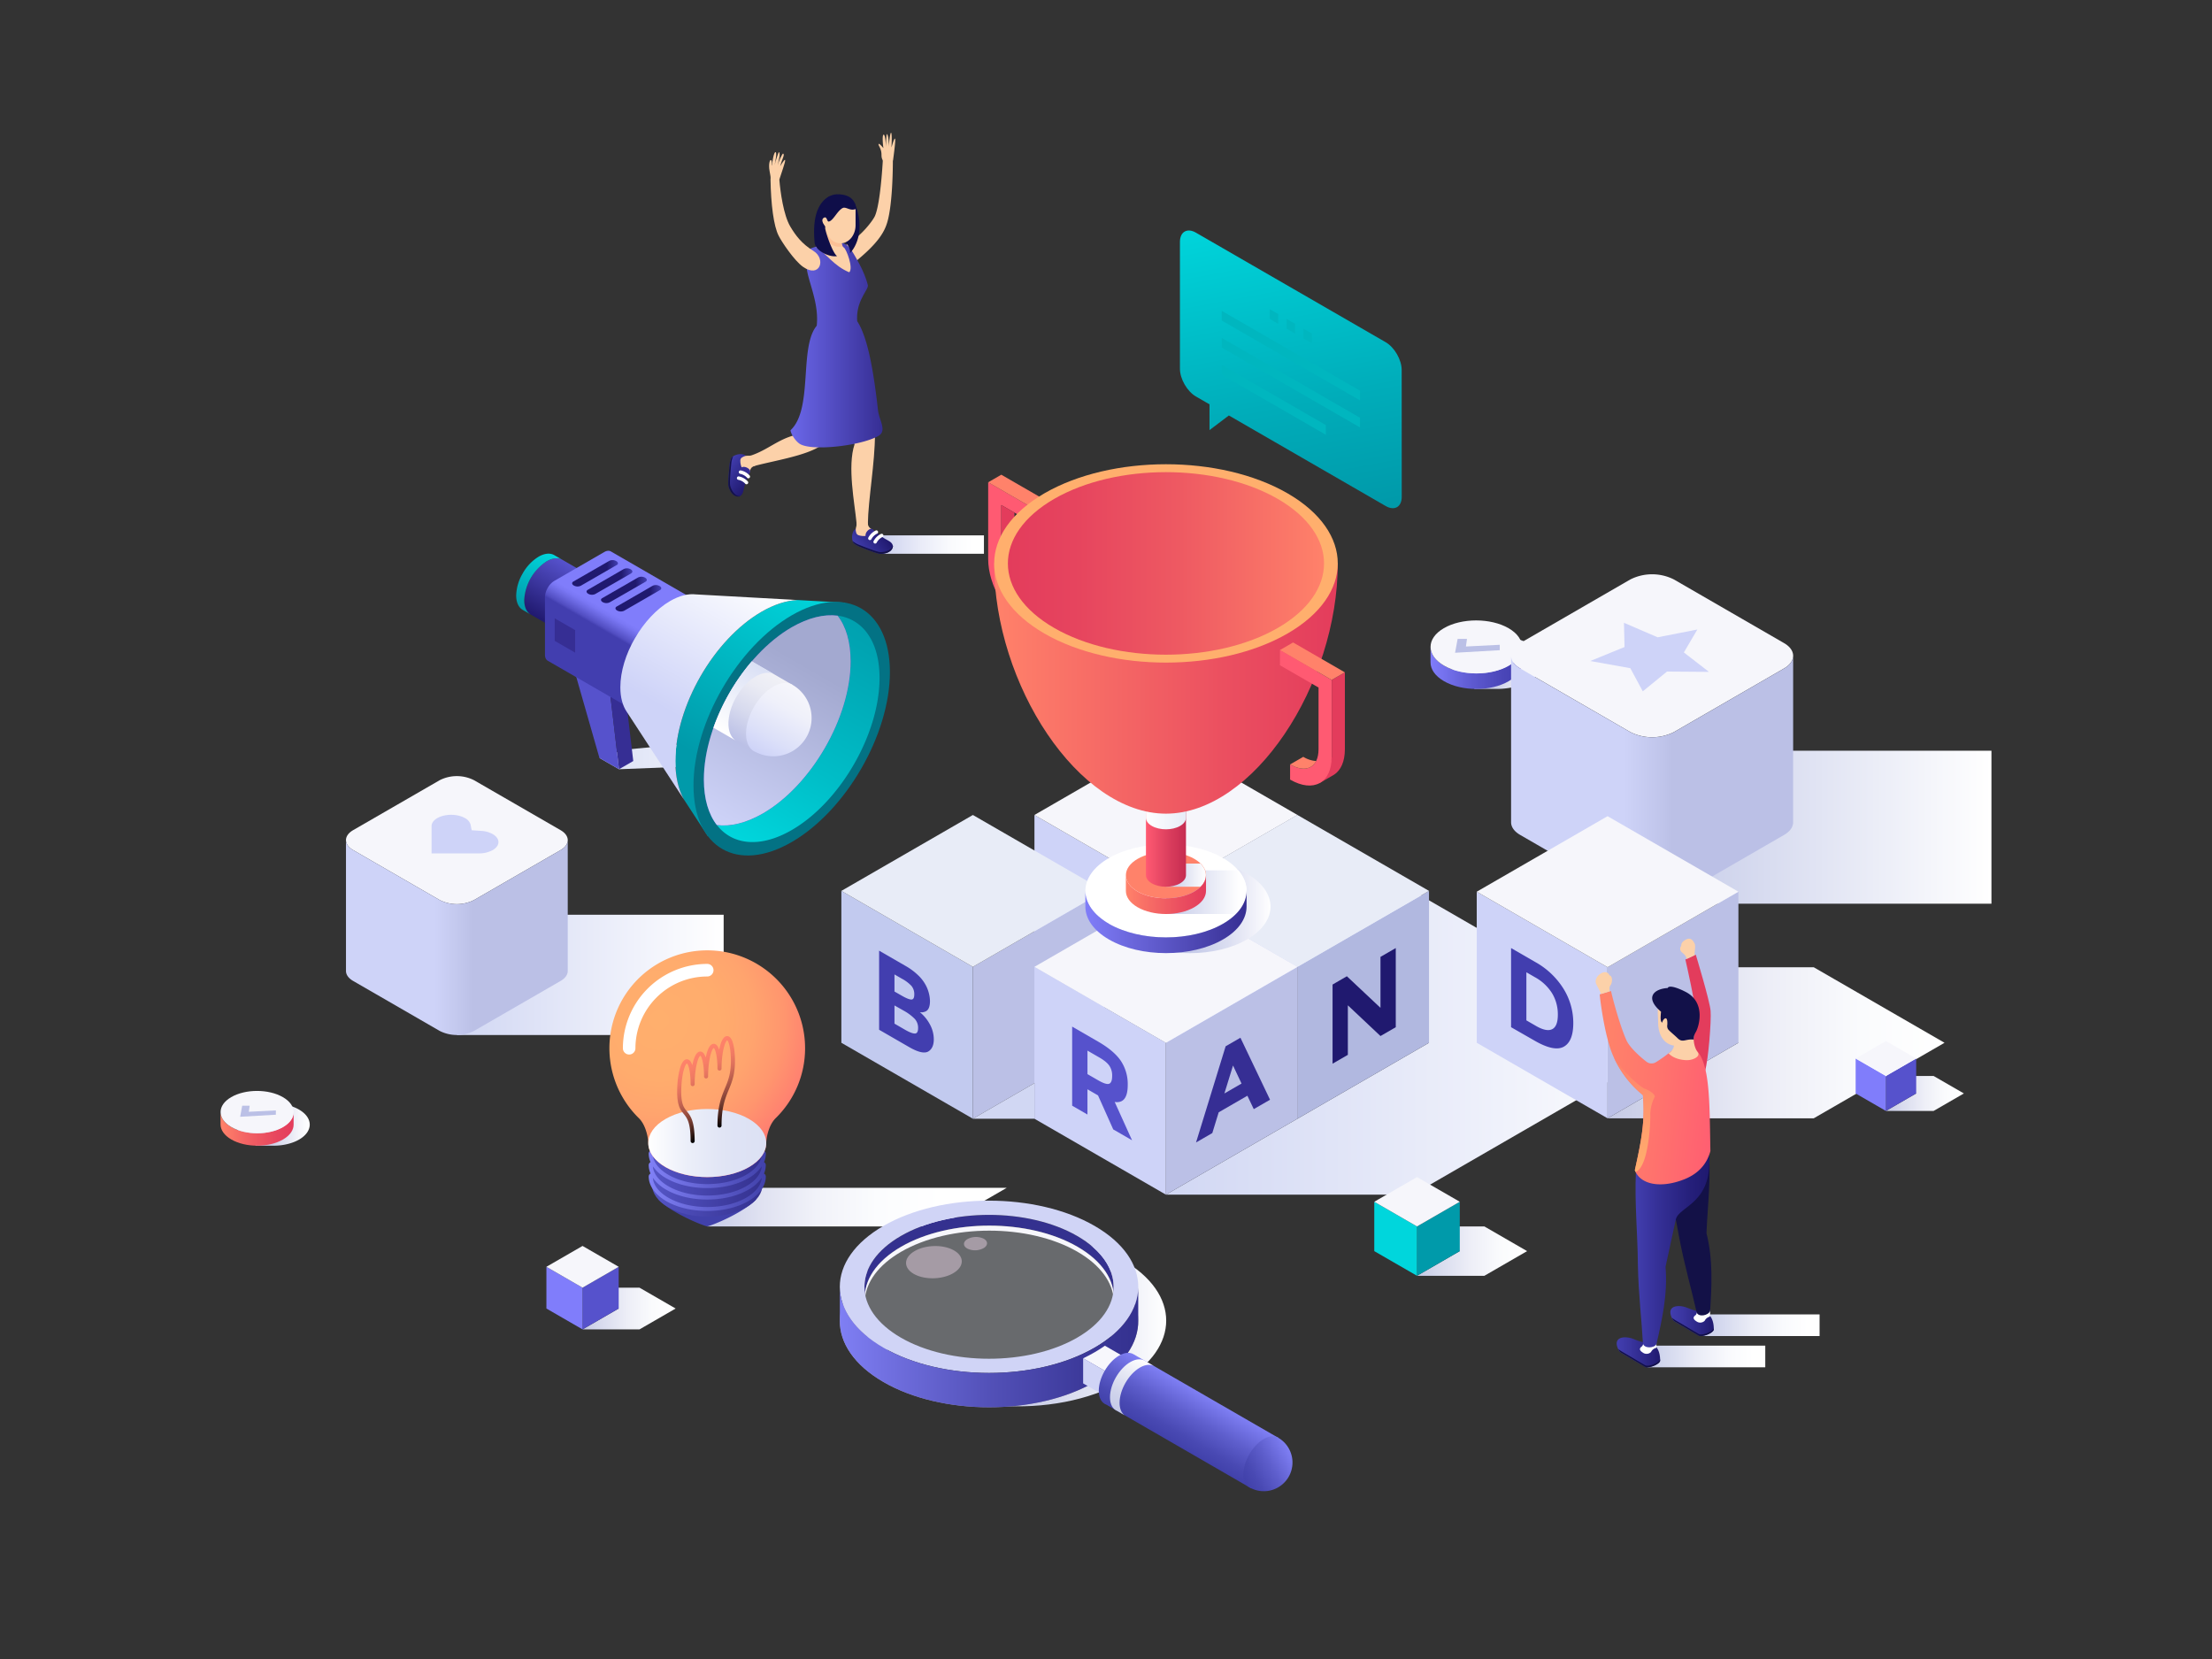 <svg xmlns="http://www.w3.org/2000/svg" xmlns:xlink="http://www.w3.org/1999/xlink" viewBox="0 0 1600 1200" id="branding-advertising-campaign"><rect x="0" y="0" width="1600" height="1200" fill="#333333" stroke="none"/><defs><linearGradient id="a" x1="1049.32" x2="1115.49" y1="479.17" y2="479.17" gradientUnits="userSpaceOnUse"><stop offset=".43" stop-color="#c4c9e4"></stop><stop offset=".58" stop-color="#d7daed"></stop><stop offset=".85" stop-color="#f4f5fa"></stop><stop offset="1" stop-color="#fff"></stop></linearGradient><linearGradient id="k" x1="1034.74" x2="1100.93" y1="483.09" y2="483.09" gradientUnits="userSpaceOnUse"><stop offset="0" stop-color="#807dfb"></stop><stop offset=".01" stop-color="#7f7cfa"></stop><stop offset=".45" stop-color="#5e5ad1"></stop><stop offset=".79" stop-color="#4a46b8"></stop><stop offset="1" stop-color="#423eaf"></stop></linearGradient><linearGradient id="l" x1="171.19" x2="224.04" y1="813.39" y2="813.39" xlink:href="#a"></linearGradient><linearGradient id="m" x1="159.53" x2="212.41" y1="816.52" y2="816.52" gradientUnits="userSpaceOnUse"><stop offset="0" stop-color="#ff826a"></stop><stop offset=".41" stop-color="#f15e63"></stop><stop offset=".78" stop-color="#e7455e"></stop><stop offset="1" stop-color="#e33c5c"></stop></linearGradient><linearGradient id="n" x1="1029.72" x2="1110.39" y1="393.9" y2="393.9" gradientTransform="translate(-398.68)" gradientUnits="userSpaceOnUse"><stop offset="0" stop-color="#c2c9eb"></stop><stop offset=".11" stop-color="#ced3ef"></stop><stop offset=".42" stop-color="#e9ebf8"></stop><stop offset=".69" stop-color="#f9fafd"></stop><stop offset=".9" stop-color="#fff"></stop></linearGradient><linearGradient id="b" x1="1363.97" x2="1383.22" y1="490.35" y2="480.03" gradientTransform="rotate(-9.2 430.416 5057.12)" gradientUnits="userSpaceOnUse"><stop offset="0" stop-color="#423eaf"></stop><stop offset=".49" stop-color="#302b8e"></stop><stop offset="1" stop-color="#20196f"></stop></linearGradient><linearGradient id="o" x1="1292.12" x2="1311.37" y1="912.66" y2="902.34" gradientTransform="rotate(64.49 1365.125 16.544)" xlink:href="#b"></linearGradient><linearGradient id="p" x1="785.03" x2="851.56" y1="249.53" y2="249.53" gradientTransform="matrix(-1 0 0 1 1423.37 0)" gradientUnits="userSpaceOnUse"><stop offset="0" stop-color="#362e94"></stop><stop offset="1" stop-color="#6b67e9"></stop></linearGradient><linearGradient id="q" x1="1440.47" x2="1195.03" y1="598.35" y2="598.35" gradientUnits="userSpaceOnUse"><stop offset="0" stop-color="#fff"></stop><stop offset="1" stop-color="#c4cae8"></stop></linearGradient><linearGradient id="c" x1="1093.01" x2="1297.03" y1="564.02" y2="564.02" gradientUnits="userSpaceOnUse"><stop offset=".4" stop-color="#ced3f8"></stop><stop offset=".55" stop-color="#bec3e9"></stop><stop offset=".57" stop-color="#bbc0e6"></stop></linearGradient><linearGradient id="r" x1="523.44" x2="330.47" y1="705.16" y2="705.16" gradientUnits="userSpaceOnUse"><stop offset="0" stop-color="#fff"></stop><stop offset="1" stop-color="#d1d7f3"></stop></linearGradient><linearGradient id="s" x1="250.27" x2="410.67" y1="678.17" y2="678.17" xlink:href="#c"></linearGradient><linearGradient id="t" x1="500.48" x2="639.32" y1="543.59" y2="543.59" gradientTransform="translate(-66.89)" gradientUnits="userSpaceOnUse"><stop offset=".01" stop-color="#dae0f5"></stop><stop offset=".27" stop-color="#e5e9f8"></stop><stop offset="1" stop-color="#fff"></stop></linearGradient><linearGradient id="u" x1="1894.42" x2="1917.29" y1="407.14" y2="446.75" gradientTransform="matrix(-1 0 0 1 2305.07 0)" gradientUnits="userSpaceOnUse"><stop offset=".01" stop-color="#5652cc"></stop><stop offset="1" stop-color="#20196f"></stop></linearGradient><linearGradient id="v" x1="1906.91" x2="1929.78" y1="399.93" y2="439.54" gradientTransform="matrix(-1 0 0 1 2305.07 0)" gradientUnits="userSpaceOnUse"><stop offset=".01" stop-color="#00d6dc"></stop><stop offset="1" stop-color="#009aaa"></stop></linearGradient><linearGradient id="w" x1="1843.18" x2="1888.83" y1="410.43" y2="489.5" gradientTransform="matrix(-1 0 0 1 2305.07 0)" gradientUnits="userSpaceOnUse"><stop offset=".42" stop-color="#807dfb"></stop><stop offset=".45" stop-color="#7a77f4"></stop><stop offset=".49" stop-color="#6b68e1"></stop><stop offset=".55" stop-color="#524ec2"></stop><stop offset=".57" stop-color="#423eaf"></stop></linearGradient><linearGradient id="d" x1="1858.1" x2="1891.19" y1="414.66" y2="414.66" gradientTransform="matrix(-1 0 0 1 2305.07 0)" gradientUnits="userSpaceOnUse"><stop offset=".01" stop-color="#423eaf"></stop><stop offset=".24" stop-color="#20196f"></stop></linearGradient><linearGradient id="x" x1="1847.65" x2="1880.75" y1="420.69" y2="420.69" xlink:href="#d"></linearGradient><linearGradient id="y" x1="1837.21" x2="1870.31" y1="426.72" y2="426.72" xlink:href="#d"></linearGradient><linearGradient id="z" x1="1826.77" x2="1859.87" y1="432.75" y2="432.75" xlink:href="#d"></linearGradient><linearGradient id="A" x1="1721.45" x2="1819.42" y1="419.95" y2="589.63" gradientTransform="matrix(-1 0 0 1 2305.07 0)" gradientUnits="userSpaceOnUse"><stop offset="0" stop-color="#00d6dc"></stop><stop offset=".76" stop-color="#009aaa"></stop></linearGradient><linearGradient id="B" x1="1765.96" x2="1848.92" y1="412.32" y2="556.03" gradientTransform="matrix(-1 0 0 1 2305.07 0)" gradientUnits="userSpaceOnUse"><stop offset="0" stop-color="#fff"></stop><stop offset=".09" stop-color="#f8f9fe"></stop><stop offset=".7" stop-color="#ced3f8"></stop></linearGradient><linearGradient id="C" x1="1614.4" x2="1760.12" y1="362.45" y2="614.85" gradientTransform="matrix(-1 0 0 1 2305.07 0)" gradientUnits="userSpaceOnUse"><stop offset=".24" stop-color="#009aaa"></stop><stop offset=".43" stop-color="#00a4b2"></stop><stop offset=".75" stop-color="#00bdc7"></stop><stop offset="1" stop-color="#00d6dc"></stop></linearGradient><linearGradient id="D" x1="1777.35" x2="1687.49" y1="501.14" y2="553.03" gradientTransform="matrix(-1 0 0 1 2305.07 0)" gradientUnits="userSpaceOnUse"><stop offset="0" stop-color="#423eaf"></stop><stop offset=".43" stop-color="#5e5ad1"></stop><stop offset="1" stop-color="#807dfb"></stop></linearGradient><linearGradient id="E" x1="1672.64" x2="1786.58" y1="399.36" y2="596.72" gradientTransform="matrix(-1 0 0 1 2305.07 0)" gradientUnits="userSpaceOnUse"><stop offset=".42" stop-color="#a3a9d0"></stop><stop offset="1" stop-color="#ced3f8"></stop></linearGradient><linearGradient id="F" x1="1747.69" x2="1775.43" y1="486.2" y2="534.25" gradientTransform="matrix(-1 0 0 1 2305.07 0)" gradientUnits="userSpaceOnUse"><stop offset="0" stop-color="#f1f1f6"></stop><stop offset=".25" stop-color="#eaebf4"></stop><stop offset=".61" stop-color="#d7daee"></stop><stop offset="1" stop-color="#bbc0e6"></stop></linearGradient><linearGradient id="G" x1="1726.85" x2="1754.61" y1="498.24" y2="546.33" gradientTransform="matrix(-1 0 0 1 2305.07 0)" gradientUnits="userSpaceOnUse"><stop offset="0" stop-color="#f6f6fb"></stop><stop offset=".31" stop-color="#eff0fa"></stop><stop offset=".74" stop-color="#dce0f9"></stop><stop offset="1" stop-color="#ced3f8"></stop></linearGradient><linearGradient id="H" x1="1754.06" x2="1781.8" y1="482.53" y2="530.57" gradientTransform="matrix(-1 0 0 1 2305.07 0)" gradientUnits="userSpaceOnUse"><stop offset="0" stop-color="#dae0f5"></stop><stop offset="1" stop-color="#fff"></stop></linearGradient><linearGradient id="I" x1="843.35" x2="1212.12" y1="754.28" y2="754.28" gradientUnits="userSpaceOnUse"><stop offset="0" stop-color="#d1d7f3"></stop><stop offset="1" stop-color="#fff"></stop></linearGradient><linearGradient id="f" x1="1162.8" x2="1406.53" y1="754.27" y2="754.27" gradientUnits="userSpaceOnUse"><stop offset="0" stop-color="#c4c9e4"></stop><stop offset=".19" stop-color="#d7daed"></stop><stop offset=".48" stop-color="#edeef7"></stop><stop offset=".75" stop-color="#fafbfd"></stop><stop offset="1" stop-color="#fff"></stop></linearGradient><linearGradient id="J" x1="802.41" x2="918.99" y1="655.76" y2="655.76" gradientUnits="userSpaceOnUse"><stop offset=".43" stop-color="#c2c8e7"></stop><stop offset=".56" stop-color="#c9ceea"></stop><stop offset=".74" stop-color="#dbdef1"></stop><stop offset=".96" stop-color="#f9f9fd"></stop><stop offset="1" stop-color="#fff"></stop></linearGradient><linearGradient id="K" x1="843.38" x2="901.65" y1="645.35" y2="645.35" gradientUnits="userSpaceOnUse"><stop offset="0" stop-color="#c2c8e7"></stop><stop offset=".92" stop-color="#fff"></stop></linearGradient><linearGradient id="L" x1="785.08" x2="901.67" y1="666.91" y2="666.91" gradientUnits="userSpaceOnUse"><stop offset="0" stop-color="#807df9"></stop><stop offset="1" stop-color="#362e92"></stop></linearGradient><linearGradient id="M" x1="843.38" x2="872.3" y1="633.02" y2="633.02" gradientUnits="userSpaceOnUse"><stop offset="0" stop-color="#c2c8e7"></stop><stop offset="1" stop-color="#fff"></stop></linearGradient><linearGradient id="e" x1="814.41" x2="872.34" y1="647.09" y2="647.09" gradientUnits="userSpaceOnUse"><stop offset="0" stop-color="#ff826a"></stop><stop offset=".01" stop-color="#ff816a"></stop><stop offset=".67" stop-color="#eb4f60"></stop><stop offset="1" stop-color="#e33c5c"></stop></linearGradient><linearGradient id="N" x1="828.89" x2="857.85" y1="610.79" y2="610.79" gradientUnits="userSpaceOnUse"><stop offset="0" stop-color="#ff5a72"></stop><stop offset=".61" stop-color="#d93c5c"></stop><stop offset="1" stop-color="#c62c51"></stop></linearGradient><linearGradient id="O" x1="828.89" x2="857.85" y1="590.02" y2="590.02" gradientUnits="userSpaceOnUse"><stop offset="0" stop-color="#fff"></stop><stop offset=".14" stop-color="#fbfcfe"></stop><stop offset="1" stop-color="#e8ecf7"></stop></linearGradient><linearGradient id="P" x1="719.1" x2="967.65" y1="498.03" y2="498.03" xlink:href="#e"></linearGradient><linearGradient id="Q" x1="729.02" x2="957.72" y1="407.54" y2="407.54" gradientUnits="userSpaceOnUse"><stop offset="0" stop-color="#e33c5c"></stop><stop offset=".21" stop-color="#e6445e"></stop><stop offset=".54" stop-color="#ee5962"></stop><stop offset=".93" stop-color="#fc7b69"></stop><stop offset="1" stop-color="#ff826a"></stop></linearGradient><linearGradient id="R" x1="510.3" x2="728.24" y1="873.14" y2="873.14" gradientUnits="userSpaceOnUse"><stop offset="0" stop-color="#c6cbe7"></stop><stop offset=".18" stop-color="#dfe1f1"></stop><stop offset=".37" stop-color="#f1f2f9"></stop><stop offset=".57" stop-color="#fbfcfe"></stop><stop offset=".79" stop-color="#fff"></stop></linearGradient><linearGradient id="S" x1="471.63" x2="551.52" y1="853.88" y2="853.88" gradientUnits="userSpaceOnUse"><stop offset="0" stop-color="#5555c6"></stop><stop offset="1" stop-color="#34318f"></stop></linearGradient><linearGradient id="T" x1="469.24" x2="553.97" y1="853.97" y2="853.97" gradientUnits="userSpaceOnUse"><stop offset=".03" stop-color="#7f7ff4"></stop><stop offset="1" stop-color="#4141aa"></stop></linearGradient><linearGradient id="V" x1="468.92" x2="554.24" y1="826.79" y2="826.79" gradientUnits="userSpaceOnUse"><stop offset="0" stop-color="#fff"></stop><stop offset=".32" stop-color="#eceff9"></stop><stop offset=".66" stop-color="#e0e4f5"></stop><stop offset="1" stop-color="#dce1f4"></stop></linearGradient><linearGradient id="W" x1="527.57" x2="500.01" y1="811.77" y2="764.02" gradientUnits="userSpaceOnUse"><stop offset="0"></stop><stop offset=".12" stop-color="#391d18"></stop><stop offset=".24" stop-color="#6d382d"></stop><stop offset=".37" stop-color="#9a4e40"></stop><stop offset=".5" stop-color="#be614f"></stop><stop offset=".62" stop-color="#db6f5b"></stop><stop offset=".75" stop-color="#ef7a63"></stop><stop offset=".88" stop-color="#fb8068"></stop><stop offset="1" stop-color="#ff826a"></stop></linearGradient><linearGradient id="X" x1="421.37" x2="488.7" y1="946.49" y2="946.49" xlink:href="#f"></linearGradient><linearGradient id="Y" x1="1024.96" x2="1104.6" y1="904.97" y2="904.97" xlink:href="#f"></linearGradient><linearGradient id="Z" x1="1364.13" x2="1420.52" y1="790.93" y2="790.93" xlink:href="#f"></linearGradient><linearGradient id="g" x1="722.82" x2="843.56" y1="955.25" y2="955.25" gradientUnits="userSpaceOnUse"><stop offset="0" stop-color="#c6cbe7"></stop><stop offset=".26" stop-color="#cfd3eb"></stop><stop offset=".68" stop-color="#e8eaf5"></stop><stop offset="1" stop-color="#fff"></stop></linearGradient><linearGradient id="aa" x1="608.74" x2="729.48" y1="955.25" y2="955.25" xlink:href="#g"></linearGradient><linearGradient id="ab" x1="607.48" x2="823.32" y1="974.65" y2="974.65" gradientUnits="userSpaceOnUse"><stop offset="0" stop-color="#7f7ff4"></stop><stop offset=".11" stop-color="#7574e6"></stop><stop offset=".51" stop-color="#5250b7"></stop><stop offset=".82" stop-color="#3c399a"></stop><stop offset="1" stop-color="#34318f"></stop></linearGradient><linearGradient id="h" x1="846.74" x2="867.52" y1="1043.01" y2="1007.02" gradientUnits="userSpaceOnUse"><stop offset="0" stop-color="#4141aa"></stop><stop offset=".21" stop-color="#4949b3"></stop><stop offset=".56" stop-color="#5e5ecc"></stop><stop offset="1" stop-color="#7f7ff4"></stop></linearGradient><linearGradient id="ac" x1="805.61" x2="826.4" y1="1019.25" y2="983.25" xlink:href="#g"></linearGradient><linearGradient id="ad" x1="899.21" x2="933.62" y1="1070.04" y2="1050.17" xlink:href="#h"></linearGradient><linearGradient id="ae" x1="-657.86" x2="-571.79" y1="1020.96" y2="1170.03" gradientTransform="matrix(.87 .5 0 1.15 1466.16 -690.4)" gradientUnits="userSpaceOnUse"><stop offset="0" stop-color="#00d6dc"></stop><stop offset=".63" stop-color="#00adba"></stop><stop offset="1" stop-color="#009aaa"></stop></linearGradient><linearGradient id="i" x1="1419.77" x2="1504.94" y1="981.17" y2="981.17" gradientTransform="translate(-228.07)" gradientUnits="userSpaceOnUse"><stop offset="0" stop-color="#c4cae8"></stop><stop offset=".09" stop-color="#ced3ec"></stop><stop offset=".41" stop-color="#e9ebf6"></stop><stop offset=".69" stop-color="#f9fafd"></stop><stop offset=".9" stop-color="#fff"></stop></linearGradient><linearGradient id="af" x1="1417.01" x2="1502.18" y1="958.58" y2="958.58" gradientTransform="translate(-186.01)" xlink:href="#i"></linearGradient><linearGradient id="j" x1="-1906.89" x2="-1875.49" y1="955.57" y2="955.57" gradientTransform="translate(3115.13)" gradientUnits="userSpaceOnUse"><stop offset="0" stop-color="#423eaf"></stop><stop offset=".3" stop-color="#3a35a0"></stop><stop offset=".89" stop-color="#241e77"></stop><stop offset="1" stop-color="#1f196f"></stop></linearGradient><linearGradient id="ag" x1="-1945.71" x2="-1914.31" y1="978.17" y2="978.17" xlink:href="#j"></linearGradient><linearGradient id="ah" x1="-1932.07" x2="-1878.78" y1="903.15" y2="903.15" gradientTransform="translate(3115.13)" gradientUnits="userSpaceOnUse"><stop offset="0" stop-color="#423eaf"></stop><stop offset=".3" stop-color="#353097"></stop><stop offset=".75" stop-color="#251f7a"></stop><stop offset="1" stop-color="#1f196f"></stop></linearGradient><linearGradient id="ai" x1="2023.06" x2="2115.29" y1="927.34" y2="927.34" gradientTransform="matrix(-.99 -.11 -.11 .99 3355.48 97.87)" gradientUnits="userSpaceOnUse"><stop offset="0" stop-color="#ff5a72"></stop><stop offset=".55" stop-color="#ff736d"></stop><stop offset="1" stop-color="#ff826a"></stop></linearGradient><linearGradient id="aj" x1="2064.03" x2="2092.53" y1="980.55" y2="900.53" gradientTransform="matrix(-.99 -.11 -.11 .99 3355.48 97.87)" gradientUnits="userSpaceOnUse"><stop offset="0" stop-color="#ffaf6d"></stop><stop offset=".11" stop-color="#ffa96d"></stop><stop offset=".67" stop-color="#ff8d6b"></stop><stop offset="1" stop-color="#ff826a"></stop></linearGradient><radialGradient id="U" cx="476.8" cy="737.91" r="134.37" gradientUnits="userSpaceOnUse"><stop offset="0" stop-color="#ffaf6d"></stop><stop offset=".32" stop-color="#ffac6d"></stop><stop offset=".51" stop-color="#ffa46e"></stop><stop offset=".67" stop-color="#ff966e"></stop><stop offset=".82" stop-color="#ff8170"></stop><stop offset=".95" stop-color="#ff6771"></stop><stop offset="1" stop-color="#ff5a72"></stop></radialGradient></defs><g data-name="Man"><path d="M1105.72,465.61c-6.92-4-16.11-5.83-25.14-5.56h-14.16v2.32a37.79,37.79,0,0,0-7.49,3.24c-12.87,7.49-12.8,19.62.16,27.11a37.56,37.56,0,0,0,7.33,3.18v2.42h17c8.17-.14,16.26-2,22.47-5.6C1118.75,485.23,1118.68,473.1,1105.72,465.61Z" style="mix-blend-mode:multiply" fill="url(#a)"></path><path fill="url(#k)" d="M1044.5,492.73c-6.52-3.77-9.78-8.71-9.76-13.64l0-11.26c0,4.94,3.24,9.88,9.76,13.65,13,7.48,33.91,7.48,46.79,0,6.4-3.73,9.6-8.59,9.61-13.46l0,11.25c0,4.87-3.21,9.73-9.61,13.45C1078.42,500.22,1057.47,500.22,1044.5,492.73Z"></path><path fill="#f6f6fb" d="M1044.53,481.48c-13-7.48-13-19.62-.16-27.1s33.84-7.48,46.8,0,13,19.62.15,27.11S1057.5,489,1044.53,481.48Z"></path><polygon fill="#bbc0e6" points="1084.82 466.39 1060.34 467.63 1061.1 462.13 1054.34 462.13 1052.5 472.16 1084.82 470.3 1084.82 466.39"></polygon><path d="M216.24,802.56c-5.53-3.19-12.87-4.66-20.09-4.44H184.84V800a30.15,30.15,0,0,0-6,2.59c-10.28,6-10.22,15.67.13,21.65a30,30,0,0,0,5.85,2.54v1.94h13.57c6.52-.11,13-1.59,18-4.47C226.64,818.23,226.59,808.54,216.24,802.56Z" style="mix-blend-mode:multiply" fill="url(#l)"></path><path fill="url(#m)" d="M167.34,824.22c-5.21-3-7.82-7-7.81-10.9l0-9c0,3.95,2.59,7.9,7.8,10.91,10.35,6,27.09,6,37.37,0,5.11-3,7.67-6.86,7.68-10.75l0,9c0,3.89-2.57,7.77-7.68,10.75C194.42,830.2,177.69,830.2,167.34,824.22Z"></path><path fill="#f6f6fb" d="M167.36,815.24c-10.35-6-10.41-15.67-.13-21.65s27-6,37.38,0,10.41,15.67.12,21.65S177.71,821.21,167.36,815.24Z"></path><polygon fill="#bbc0e6" points="199.54 803.18 179.99 804.18 180.59 799.78 175.19 799.78 173.72 807.79 199.54 806.3 199.54 803.18"></polygon><polygon points="711.71 387.23 631.05 387.23 636.51 400.57 711.71 400.57 711.71 387.23" style="mix-blend-mode:multiply" fill="url(#n)"></polygon><path fill="url(#b)" d="M620.33,381.92c-3.87.63-5,6.88-3.05,10.8a15.16,15.16,0,0,0,4.24,2.61s12.24,5,15,5.24,8.87-.8,9.37-5.51c-.47-2.87-2.88-3.66-5.85-5.42-3.86-2.29-7.17-5.62-10.28-7.15C627.19,381.23,620.33,381.92,620.33,381.92Z"></path><path fill="#fcd1a9" d="M627.77,377.94c-1.89.31-8,1.81-8,1.81s-2.26,6.3,1.3,7.42c6.89,2.16,12.76-2.46,10-4C629.34,382.11,627.55,380.93,627.77,377.94Z"></path><path fill="#131147" d="M636.43,399.31c-2.84-.22-15.44-5.38-15.44-5.38a16.47,16.47,0,0,1-4.23-2.57,8.88,8.88,0,0,0,.52,1.36,15.16,15.16,0,0,0,4.24,2.61s12.24,5,15,5.24,8.87-.8,9.37-5.51c0-.1,0-.18-.07-.28C644.51,398.65,639,399.53,636.43,399.31Z"></path><path fill="#362e94" d="M632.33,384.08c-.51-.68-1.7-2.5-3.81-1s-2.69,3.45-2.44,5,4.8.41,5,.17S632.33,384.08,632.33,384.08Z"></path><path fill="#fff" d="M634.41 386a9.33 9.33 0 00-4.11 4 1.24 1.24 0 01-2.24-1.06 11.69 11.69 0 015.38-5.22 1.25 1.25 0 011.63.66A1.23 1.23 0 01634.41 386zM638.23 388.48a9.21 9.21 0 00-4.1 4 1.24 1.24 0 01-1.66.58 1.23 1.23 0 01-.58-1.65 11.64 11.64 0 015.38-5.22 1.23 1.23 0 011.62.66A1.25 1.25 0 01638.23 388.48z"></path><path fill="#fcd1a9" d="M622.32,254.29c6.2,23,10.57,41.07,10.57,59.57,0,21.16-4.91,47.37-5.14,65.1.2,5.44-6,9.71-8.58,4.9-.11-1.58.57-3.57.35-5.9-1.28-13.75-6.75-40.53-1.41-56.54-5.35-23.16-25.39-46.95-23.2-65.12C601.61,253,617.19,252.66,622.32,254.29Z"></path><polygon fill="#423eaf" points="613.16 261.72 613.16 265.59 609.81 263.66 613.16 261.72"></polygon><path fill="url(#o)" d="M540.35,330.86c-1.69-3.54-8-2.87-11.23.09a15.2,15.2,0,0,0-1.32,4.8s-1.39,13.16-.83,15.86,3.26,8.29,7.91,7.46c2.63-1.26,2.71-3.8,3.57-7.14,1.12-4.35,3.39-8.46,4-11.87C542.92,337.25,540.35,330.86,540.35,330.86Z"></path><path fill="#fcd1a9" d="M546.25,336.89c-.83-1.73-4-7.14-4-7.14s-6.68-.4-6.75,3.32c-.15,7.23,5.93,11.57,6.67,8.53C542.69,339.56,543.32,337.51,546.25,336.89Z"></path><path fill="#131147" d="M528.15,351.18c-.58-2.79.85-16.32.85-16.32a16.36,16.36,0,0,1,1.29-4.79,9.41,9.41,0,0,0-1.17.88,15.2,15.2,0,0,0-1.32,4.8s-1.39,13.16-.83,15.86,3.26,8.29,7.91,7.46c.09-.05.16-.11.25-.15C531.05,358.76,528.67,353.73,528.15,351.18Z"></path><path fill="#362e94" d="M541.63,343c.51-.68,1.93-2.34-.1-3.94s-4.07-1.62-5.51-.94,1,4.72,1.23,4.82S541.63,343,541.63,343Z"></path><path fill="#fff" d="M540.34 345.53a9.24 9.24 0 00-5-2.82 1.25 1.25 0 01.39-2.46 11.75 11.75 0 016.52 3.71 1.25 1.25 0 01-.18 1.75A1.24 1.24 0 01540.34 345.53zM539.06 349.89a9.2 9.2 0 00-5-2.83 1.24 1.24 0 01.4-2.45 11.71 11.71 0 016.52 3.7 1.25 1.25 0 01-1.93 1.58z"></path><path fill="#fcd1a9" d="M583.55 313.42c-17.85 1.15-25.47 10.84-39.59 15.81-2.2.78-3.61.24-5.8 1-3.88 3.85 1.93 8.65 7.1 6.94 17.09-4.75 51.18-9.27 53.85-21.61zM647.42 100.33c-.76-.76-2.64 6.92-2.6 6.23.38-6.4.18-10.55-.3-10.55-.69 0-1.58 8.18-1.58 10.34 0-2.16-.11-8-1.37-9.4-.43-.48-.79 7.47-.79 9.7 0-2.44-.46-9.39-1.62-9.26s-.59 7.4-.14 9.79c0 0-3.56-4.44-3.56-2.72 0 1.08 2.15 3.16 2.15 7.55 0 3.06.91 3.34.93 4.49-1 16.34-2.84 33.21-5.65 39.67-1.33 3-9.37 14.32-21.35 21.39a14.16 14.16 0 006.62 12.15c16.43-13.3 21.45-21.42 23.67-29.09 3.88-13.32 4-40.22 4-44.44l.12-.06C646.45 112.3 648 100.92 647.42 100.33z"></path><path fill="url(#p)" d="M590.76,235.62c1.75-16-5.78-31-7.16-41-.87-6.3-1.5-13.66,4.2-15.44a90.42,90.42,0,0,1,13.29-3.28c9.67-1.74,12.55,1.24,16.27,7.5,4.25,7.15,8.4,14.91,10.34,22.73.87,3.5-8.77,11.11-7.65,26.23,8.54,12.92,12.51,42.11,15.12,65,1,6.91,6.49,14.38.21,17.95-12.87,7.33-49.43,11.37-57.32,5.46-3.35-2.51-6.15-7.4-6.25-9.57C588.37,295.8,577.8,251.17,590.76,235.62Z"></path><path fill="#fcd1a9" d="M596.8,161.65c.22-3.78,11.92,3.74,11.63,8.73-.24,4.06.48,8.15,2,8.68,1.77,1.27,7,14.75,3.86,17.9-11-4.5-16.51-13.42-24.22-18.43C594.07,177.71,596.1,173.9,596.8,161.65Z"></path><path fill="#0f0e49" d="M618.24,146.79c7.55,18.78,1.25,31.58-3.44,36.31.69-5-4.26-8.91-6.15-10C610.29,169.69,618.24,146.79,618.24,146.79Z"></path><path fill="#fbc096" d="M604.65,178.24a9.4,9.4,0,0,0,4.83-.13c-.85-1.54-1.23-4.64-1.05-7.73.29-5-11.41-12.51-11.63-8.73,0,.62-.07,1.2-.12,1.77l.38.09C595.68,170.34,599,176.85,604.65,178.24Z"></path><path fill="#fcd1a9" d="M593.56,158.34l3.45-8.63h21.85v13.15c0,7.27-4.89,13.15-10.93,13.15-5.85,0-10.59-5.54-10.87-12.5l-1.52,0Z"></path><path fill="#0f0e49" d="M606.5,140.55h.2c11.92.31,12.82,9.21,12.16,10.69-3.78,1.35-6.16-1.21-8.54-1-1.14.1-2.88,1.54-4.81,4-2.07,2.65-4.32,6.08-6.27,6-.85,0-1.11-2.88-2.37-3a2.14,2.14,0,0,0-2,2.56c.16,2.19,2.23,3.52,1.93,4.57-.51,1.75-4.87-1.38-4.78-7.6S596.22,140.13,606.5,140.55Z"></path><path fill="#0f0e49" d="M596.79,164.36c0,2.86,5.47,18.92,8.72,20.87-5.55,1.1-15.48-3.76-16.26-9.47-.42-5.51-2.76-27.31,11.18-34,1.05,1.37-7.4,13.37-6.87,15.46A23.28,23.28,0,0,0,596.79,164.36Z"></path><path fill="#fcd1a9" d="M588.37,181.49c-8.47-5.2-12.9-11.2-16.71-17.59-4.92-8.24-7.21-25.15-7.9-33.6,0-.19,0-.37,0-.55h0c1.14-3.67,4.62-13.28,4.15-14-.61-.89-3.75,5-3.57,4.34,1.4-5.21,3.43-8.08,2.15-9-.55-.39-3.57,6.32-4,8.45.39-2.12,2.28-8.2,1-9.49-.33-.55-2.76,7.2-3.17,9.39.45-2.4,1.83-9.09.67-9.4s-2.5,7-2.5,9.6c-.54,0,.34-2.77-.7-3.81-.87-.86-2.09,2.87-1.13,7.87.58,3,.89,4.82.67,6,.3,18.08,2.27,33.77,5.88,40.8,2.11,4.32,11.37,18.13,17.65,22.51C593.13,201.61,597.75,187.27,588.37,181.49Z"></path><rect width="245.44" height="110.65" x="1195.03" y="543.02" style="mix-blend-mode:multiply" fill="url(#q)"></rect><path fill="#f6f6fb" d="M1179.18,529.48l-79.6-46c-4.38-2.53-6.57-5.84-6.57-9.15s2.19-6.62,6.57-9.15l79.6-46a35,35,0,0,1,31.68,0l79.61,46c4.37,2.53,6.56,5.84,6.56,9.16s-2.19,6.61-6.56,9.14l-79.61,46a35.08,35.08,0,0,1-31.68,0Z"></path><path fill="url(#c)" d="M1290.47,483.52l-79.61,46a35.08,35.08,0,0,1-31.68,0l-79.6-46c-4.38-2.53-6.57-5.84-6.57-9.15v120.4c0,3.32,2.19,6.62,6.57,9.15l79.6,46a35,35,0,0,0,31.68,0l79.61-46c4.37-2.53,6.56-5.83,6.56-9.15V474.37C1297,477.68,1294.84,481,1290.47,483.52Z"></path><rect width="192.97" height="87" x="330.47" y="661.66" style="mix-blend-mode:multiply" fill="url(#r)"></rect><path fill="#f6f6fb" d="M318,651l-62.58-36.13c-3.44-2-5.16-4.59-5.16-7.2s1.72-5.2,5.16-7.19L318,564.36a27.52,27.52,0,0,1,24.91,0l62.59,36.13c3.44,2,5.16,4.59,5.16,7.2s-1.72,5.2-5.16,7.19L342.92,651A27.52,27.52,0,0,1,318,651Z"></path><path fill="url(#s)" d="M405.51,614.88,342.92,651A27.52,27.52,0,0,1,318,651l-62.58-36.13c-3.44-2-5.16-4.59-5.16-7.2v94.67c0,2.61,1.72,5.2,5.16,7.19L318,745.67a27.52,27.52,0,0,0,24.91,0l62.59-36.13c3.44-2,5.16-4.58,5.16-7.19V607.68C410.67,610.29,409,612.89,405.51,614.88Z"></path><path fill="#ced3f8" d="M346.35,617.28H312.17V597.55c0-2.09,1.38-4.19,4.15-5.79,5.53-3.19,14.5-3.19,20,0a7.91,7.91,0,0,1,4,4.46l.87,4.32,7.49.5a19.26,19.26,0,0,1,7.71,2.29c5.53,3.19,5.53,8.37,0,11.56A20.45,20.45,0,0,1,346.35,617.28Z"></path><polygon fill="#ced3f8" points="1179.27 483.33 1150.29 478.13 1175.06 468.01 1174.67 450.49 1199 460.97 1227.74 455.34 1217.99 471.93 1236.14 485.98 1205.8 485.75 1188.27 500.06 1179.27 483.33"></polygon><polygon points="572.42 551.52 572.42 530.76 451.62 542.29 433.59 548.24 447.76 556.41 572.42 551.52" style="mix-blend-mode:multiply" fill="url(#t)"></polygon><path fill="url(#u)" d="M383.93,418.11a33,33,0,0,1,11.43-12.06c4.46-2.58,8.5-2.82,11.43-1.14L426,416l-22.87,39.61-19.16-11.06c-2.92-1.69-4.73-5.31-4.73-10.47A33,33,0,0,1,383.93,418.11Z"></path><path fill="#5652cc" d="M426,442.38a33.15,33.15,0,0,0,4.73-15.94c0-5.15-1.81-8.78-4.73-10.47s-7-1.44-11.44,1.13a35.77,35.77,0,0,0-16.17,28c0,5.15,1.81,8.78,4.74,10.47s7,1.44,11.43-1.14A33,33,0,0,0,426,442.38Z"></path><path fill="url(#v)" d="M378.1,414.75a33,33,0,0,1,11.44-12.06c4.46-2.58,8.5-2.82,11.43-1.13l5.82,3.36c-2.93-1.69-7-1.45-11.43,1.13a35.73,35.73,0,0,0-16.17,28c0,5.16,1.81,8.78,4.73,10.47l-5.82-3.36c-2.92-1.69-4.73-5.31-4.73-10.47A33.11,33.11,0,0,1,378.1,414.75Z"></path><polygon fill="#5652cc" points="433.59 548.24 447.76 556.41 438.74 479.82 409.12 462.72 433.59 548.24"></polygon><polygon fill="#362e94" points="447.76 556.41 458.06 550.47 449.04 473.87 438.74 479.82 447.76 556.41"></polygon><path fill="url(#w)" d="M396.19,425.2a13.87,13.87,0,0,1,4.78-5.05l36.09-20.84c1.86-1.07,3.55-1.17,4.78-.46l62.94,36.34-45.65,79.06-62.94-36.33c-1.23-.71-2-2.23-2-4.38V431.87A14,14,0,0,1,396.19,425.2Z"></path><path fill="#5652cc" d="M506.77,439.56c0-2.15-.77-3.66-2-4.37s-2.92-.61-4.78.46l-36.09,20.84a15,15,0,0,0-6.77,11.72v41.67c0,2.15.76,3.67,2,4.37s2.92.62,4.78-.46L500,493a15,15,0,0,0,6.77-11.72Z"></path><path fill="url(#d)" d="M446.12,408.67l-26.06,15.05h0a5.52,5.52,0,0,1-5-.2c-1.47-.85-1.63-2.13-.36-2.87h0l26.06-15h0a5.52,5.52,0,0,1,5,.21c1.47.85,1.63,2.13.36,2.86Z"></path><path fill="url(#x)" d="M456.56,414.71l-26.06,15h0a5.49,5.49,0,0,1-5-.21c-1.47-.84-1.63-2.12-.36-2.86h0l26.06-15.05h0a5.54,5.54,0,0,1,5,.21c1.47.85,1.63,2.13.35,2.87Z"></path><path fill="url(#y)" d="M467,420.73l-26.07,15h0a5.52,5.52,0,0,1-5-.2c-1.47-.85-1.63-2.13-.35-2.87h0l26.06-15h0a5.52,5.52,0,0,1,5,.21c1.47.85,1.63,2.13.36,2.86Z"></path><path fill="url(#z)" d="M477.45,426.76l-26.06,15.05h0a5.54,5.54,0,0,1-5-.2c-1.46-.85-1.62-2.13-.35-2.87h0l26.06-15.05h0a5.52,5.52,0,0,1,5,.21c1.47.85,1.63,2.13.36,2.86Z"></path><polygon fill="#362e94" points="401.24 463.56 416.02 472.1 416.02 455.79 401.24 447.25 401.24 463.56"></polygon><path fill="url(#A)" d="M506.79,489.05c11.29-19.56,26.89-36.63,44.12-46.58,9.2-5.3,17.92-8,25.78-8.46l34.63,1.93L512,604.86,494.7,578.28c-4-7.18-6.19-16.5-6.19-27.71C488.51,530.67,495.49,508.61,506.79,489.05Z"></path><path fill="url(#B)" d="M453.29,514.79c-2.91-4.33-4.58-10.28-4.58-17.66,0-11.49,4-24.22,10.56-35.52s15.53-21.15,25.48-26.9c6.79-3.92,13.14-5.41,18.57-4.77L576.69,434c-7.86.42-16.58,3.16-25.78,8.46-17.23,9.95-32.83,27-44.12,46.58s-18.28,41.62-18.28,61.52c0,11.21,2.23,20.53,6.19,27.71l-41.41-63.49Z"></path><path fill="#037284" d="M622.89,556.08c12.86-22.26,20.81-47.36,20.81-70s-8-38.57-20.81-46-30.61-6.35-50.23,5-37.37,30.76-50.23,53-20.81,47.37-20.81,70,7.95,38.57,20.81,46,30.61,6.35,50.23-5S610,578.35,622.89,556.08Z"></path><path fill="url(#C)" d="M551.71,588.37c17.55-10.13,33.44-27.52,44.93-47.43s18.62-42.37,18.62-62.63c0-14.07-3.44-25.22-9.39-33a31.66,31.66,0,0,1,11.72,3.91c11.5,6.64,18.61,20.88,18.61,41.14s-7.11,42.71-18.61,62.62-27.38,37.3-44.93,47.43-33.43,11.09-44.93,4.45a31.52,31.52,0,0,1-9.23-8.17C528.16,598,539.54,595.4,551.71,588.37Z"></path><path fill="url(#D)" d="M527.73,501.14c11.5-19.92,27.39-37.3,44.93-47.43,12.18-7,23.55-9.63,33.21-8.36,6,7.74,9.39,18.89,9.39,33,0,20.26-7.12,42.71-18.62,62.63s-27.38,37.3-44.93,47.43c-12.17,7-23.55,9.63-33.21,8.36-6-7.74-9.38-18.89-9.38-33C509.12,543.51,516.23,521.06,527.73,501.14Z"></path><path fill="url(#E)" d="M527.73,501.14c11.5-19.92,27.39-37.3,44.93-47.43,12.18-7,23.55-9.63,33.21-8.36,6,7.74,9.39,18.89,9.39,33,0,20.26-7.12,42.71-18.62,62.63s-27.38,37.3-44.93,47.43c-12.17,7-23.55,9.63-33.21,8.36-6-7.74-9.38-18.89-9.38-33C509.12,543.51,516.23,521.06,527.73,501.14Z"></path><path fill="url(#F)" d="M545.42,543.35l-29.35-16.94a152.78,152.78,0,0,1,27.74-48l29.35,16.94Z"></path><path fill="url(#G)" d="M545.39,511.34c3.56-6.16,8.47-11.52,13.89-14.65s10.32-3.43,13.88-1.38a27.72,27.72,0,0,1-26.36,48.75,9.05,9.05,0,0,1-1.41-.66c-3.55-2-5.75-6.45-5.75-12.71S541.84,517.49,545.39,511.34Z"></path><path d="M526.91,523.34c0-6.26,2.2-13.2,5.76-19.35s8.46-11.52,13.88-14.65,10.32-3.43,13.87-1.38l-16.61-9.59a152.78,152.78,0,0,0-27.74,48l16.08,9.28C528.91,533.52,526.91,529.28,526.91,523.34Z" style="mix-blend-mode:multiply" fill="url(#H)"></path><polygon fill="#bbc0e6" points="843.37 754.27 938.51 699.34 938.51 589.49 843.37 644.41 843.37 754.27"></polygon><polygon fill="#ced3f8" points="843.37 754.27 748.24 699.34 748.24 589.49 843.37 644.41 843.37 754.27"></polygon><polygon fill="#f6f6fb" points="843.37 644.41 748.24 589.49 843.37 534.57 938.51 589.49 843.37 644.41"></polygon><polygon fill="#bbc0e6" points="703.71 809.2 798.86 754.27 798.86 644.41 703.71 699.34 703.71 809.2"></polygon><polygon fill="#c2caef" points="703.71 809.2 608.58 754.27 608.58 644.41 703.71 699.34 703.71 809.2"></polygon><polygon fill="#e8ecf7" points="703.71 699.34 608.58 644.41 703.71 589.5 798.86 644.41 703.71 699.34"></polygon><polygon points="1021.85 644.43 843.35 644.43 1033.64 754.27 843.35 864.13 1021.85 864.13 1212.12 754.27 1021.85 644.43" style="mix-blend-mode:multiply" fill="url(#I)"></polygon><polygon fill="#b1b8e0" points="938.49 809.2 1033.64 754.27 1033.64 644.41 938.49 699.34 938.49 809.2"></polygon><polygon fill="#ced3f8" points="938.49 809.2 843.37 754.27 843.37 644.41 938.49 699.34 938.49 809.2"></polygon><polygon fill="#e8ecf7" points="938.49 699.34 843.37 644.41 938.49 589.5 1033.64 644.41 938.49 699.34"></polygon><polygon fill="#bbc0e6" points="843.35 864.13 938.49 809.2 938.49 699.35 843.35 754.27 843.35 864.13"></polygon><polygon fill="#ced3f8" points="843.35 864.13 748.22 809.2 748.22 699.35 843.35 754.27 843.35 864.13"></polygon><polygon fill="#f6f6fb" points="843.35 754.27 748.22 699.35 843.35 644.43 938.49 699.35 843.35 754.27"></polygon><path fill="#423eaf" d="M657.58,757.37l-21.69-12.52V687.64l19.28,11.13a44.91,44.91,0,0,1,8.68,6.41,28.32,28.32,0,0,1,5.5,6.93A25.78,25.78,0,0,1,672.68,724c0,4.48-1.26,7.08-3.76,7.82a7.17,7.17,0,0,1-1.77.41c-.33,0-.92,0-1.77-.08a29,29,0,0,1,7.33,9,22.68,22.68,0,0,1,2.73,10.62q0,6-3.54,8.51Q667.79,763.27,657.58,757.37ZM647,717.19l5.24,3c3.07,1.77,5.36,2.71,6.84,2.8s2.24-1.13,2.24-3.66a9.26,9.26,0,0,0-2.06-6.22,26.82,26.82,0,0,0-7-5.24L647,704.83Zm0,23.24,7.58,4.38c3.17,1.83,5.54,2.75,7.13,2.76s2.37-1.3,2.37-4a9.5,9.5,0,0,0-2.52-6.69,34.89,34.89,0,0,0-8-5.91L647,727.26Z"></path><path fill="#5652cc" d="M815.72,784.76q0,13.75-9.43,12.32l12.55,27.71-13.61-7.86-11-24.6-7.65-4.42v18.26l-11.06-6.39V742.57l18.78,10.85q11.55,6.66,16.48,14A30.35,30.35,0,0,1,815.72,784.76Zm-13.33-.9c1.37-.62,2.06-2.48,2.06-5.56a12.6,12.6,0,0,0-2.13-7.57q-2.13-3-7.44-6l-8.29-4.79v17l8.08,4.66Q800.34,784.8,802.39,783.86Z"></path><path fill="#362e94" d="M906.88,802.26l-4.61-9.69-20.76,12-4.61,15-11.77,6.8,21.41-69.57,10.7-6.18,21.41,44.85Zm-15-31.55-6.24,20.22,12.4-7.16Z"></path><path fill="#20196f" d="M998.54,692.14l11.06-6.39V743l-11.06,6.39-23.6-22.22V763l-11.06,6.39V712.15l10.35-6L998.54,729Z"></path><polygon points="1311.91 699.63 1162.8 699.63 1257.44 754.27 1162.8 808.91 1311.91 808.91 1406.53 754.27 1311.91 699.63" style="mix-blend-mode:multiply" fill="url(#f)"></polygon><polygon fill="#bbc0e6" points="1162.8 808.91 1257.44 754.27 1257.44 644.99 1162.8 699.63 1162.8 808.91"></polygon><polygon fill="#ced3f8" points="1162.8 808.91 1068.17 754.27 1068.17 644.99 1162.8 699.63 1162.8 808.91"></polygon><polygon fill="#f6f6fb" points="1162.8 699.63 1068.17 644.99 1162.8 590.37 1257.44 644.99 1162.8 699.63"></polygon><path fill="#423eaf" d="M1130.87,715.1A46.87,46.87,0,0,1,1138,740q0,13.34-6.91,17.13t-21.09-4.4L1093,743V685.75l17.51,10.11A56.13,56.13,0,0,1,1130.87,715.1Zm-8.12,29.33q4.08-2.07,4.08-10.5a29.55,29.55,0,0,0-4.08-15.33,33.58,33.58,0,0,0-12.51-11.77l-6.17-3.56v34.79l7,4.05Q1118.68,746.49,1122.75,744.43Z"></path><polygon points="703.71 809.2 748.22 809.2 748.24 783.49 703.71 809.2" style="mix-blend-mode:multiply" fill="#d1d7f3"></polygon><path fill="#ff5a72" d="M744.86,455.68v-11c-11.74-6.77-20.59-21.73-20.59-34.78V365.3l27.91,16.11v-11l-37.4-21.59v55.59C714.78,423.43,728,445.94,744.86,455.68Z"></path><polygon fill="#ff826a" points="714.77 348.85 724.27 343.37 761.68 364.96 752.18 370.44 714.77 348.85"></polygon><path fill="#e33c5c" d="M733.77,370.79v33.65c0,13.06,8.85,28,20.59,34.79l-9.5,5.48c-11.74-6.77-20.59-21.73-20.59-34.78V365.3Z"></path><path d="M819.48,632c22.76-13.14,59.67-13.14,82.44,0s22.76,34.45,0,47.59-59.68,13.14-82.44,0S796.72,645.11,819.48,632Z" style="mix-blend-mode:multiply" fill="url(#J)"></path><path fill="#fff" d="M802.15,620.61c22.77-13.14,59.68-13.14,82.44,0s22.77,34.45,0,47.6-59.67,13.14-82.44,0S779.39,633.76,802.15,620.61Z"></path><path d="M843.38,661.13H894c9.64-9.71,10.22-21.6,1.72-31.57h-52.3Z" style="mix-blend-mode:multiply" fill="url(#K)"></path><path fill="url(#L)" d="M884.59,668.21c-22.76,13.14-59.67,13.14-82.44,0-11.38-6.58-17.07-15.19-17.07-23.8h0v11.35c0,8.62,5.69,17.24,17.07,23.8,22.77,13.14,59.68,13.14,82.44,0,11.39-6.56,17.08-15.18,17.08-23.8V644.41C901.67,653,896,661.63,884.59,668.21Z"></path><path fill="#ff826a" d="M822.89,621.23c11.31-6.53,29.66-6.53,41,0s11.31,17.12,0,23.64-29.65,6.53-41,0S811.58,627.76,822.89,621.23Z"></path><path d="M843.38,641.41h25c5.19-5.18,5.17-11.61-.07-16.78h-25Z" style="mix-blend-mode:multiply" fill="url(#M)"></path><path fill="url(#e)" d="M863.85,644.87c-11.3,6.53-29.65,6.53-41,0-5.65-3.26-8.48-7.54-8.48-11.82h0v11.36h0c0,4.28,2.83,8.56,8.48,11.82,11.31,6.53,29.66,6.53,41,0,5.66-3.26,8.49-7.54,8.49-11.82V633.05C872.34,637.33,869.51,641.61,863.85,644.87Z"></path><path fill="url(#N)" d="M828.89,580.17v52.88h0c0,2.14,1.42,4.28,4.25,5.91,5.65,3.26,14.82,3.26,20.47,0,2.83-1.63,4.24-3.77,4.24-5.91V580.17Z"></path><path d="M828.89,591.51c0,2.14,1.42,4.27,4.25,5.91,5.65,3.26,14.82,3.26,20.47,0,2.83-1.64,4.24-3.77,4.24-5.91V580.17h-29Z" style="mix-blend-mode:multiply" fill="url(#O)"></path><path fill="url(#P)" d="M967.65,407.54H719.1c0,87.67,61.1,181,124.28,181h0C906.55,588.52,967.65,495.21,967.65,407.54Z"></path><path fill="#ffaf6d" d="M755.5,356.8c48.53-28,127.22-28,175.75,0s48.53,73.45,0,101.47-127.22,28-175.75,0S707,384.82,755.5,356.8Z"></path><path fill="url(#Q)" d="M762.52,360.86c44.65-25.79,117.06-25.79,161.71,0s44.66,67.58,0,93.36-117.05,25.78-161.71,0S717.86,386.64,762.52,360.86Z"></path><path fill="#e33c5c" d="M954.09,566.63l1.2-6.32s8-7.67,8-12.92V491.8h0l9.5-5.49v55.6c0,8.9-2.92,15.21-7.75,18.4h0Z"></path><path fill="#ff5a72" d="M933.16,563.89c16.86,9.74,30.08,2.49,30.08-16.5V491.8l-37.41-21.6v11l27.91,16.11v44.63c0,13.05-8.85,17.79-20.58,11Z"></path><polygon fill="#ff826a" points="925.83 470.2 935.33 464.71 972.74 486.31 963.24 491.8 925.83 470.2"></polygon><path fill="#ff826a" d="M952,550.48c-3.15,6.16-10.19,7.41-18.8,2.44l9.5-5.48A20.52,20.52,0,0,0,952,550.48Z"></path><polygon points="728.24 859.16 528.45 859.16 510.3 873.14 511.58 887.12 679.81 887.12 728.24 859.16" style="mix-blend-mode:multiply" fill="url(#R)"></polygon><path fill="#4141aa" d="M476.14,867.59c9.68,9.68,30.53,18.3,35.44,19.53,4.9-1.23,25.75-9.85,35.43-19.53A634.66,634.66,0,0,0,476.14,867.59Z"></path><path fill="url(#S)" d="M471.63,827.75v29.19c0,5.9,3.9,11.81,11.7,16.31,15.6,9,40.89,9,56.49,0,7.8-4.5,11.7-10.41,11.7-16.31V827.75Z"></path><path fill="url(#T)" d="M553.91,842.61a2.5,2.5,0,0,0-1.26-2,15.84,15.84,0,0,0,1.32-6.29,2.61,2.61,0,0,0-2.39-2.32c-1.19,0,0,2.32,0,2.32H551c0,5.76-4,11.24-11.24,15.42-15.54,9-40.83,9-56.36,0-7.25-4.18-11.25-9.66-11.25-15.42h-.61s1.19-2.32,0-2.32a2.5,2.5,0,0,0-2.32,2.32,15.83,15.83,0,0,0,1.31,6.26,2.52,2.52,0,0,0-1.31,2,15.78,15.78,0,0,0,1.31,6.25,2.55,2.55,0,0,0-1.31,2c0,6.85,4.51,13.23,12.71,18,16.35,9.44,43,9.44,59.31,0,8.2-4.74,12.71-11.12,12.71-18a2.71,2.71,0,0,0-1.32-2A14.81,14.81,0,0,0,553.91,842.61Zm-14.12,23.71c-15.54,9-40.83,9-56.36,0-6.81-3.93-10.75-9-11.2-14.37a29,29,0,0,0,9.72,8.63c16.35,9.44,43,9.44,59.31,0A28.79,28.79,0,0,0,551,852C550.53,857.32,546.6,862.39,539.79,866.32Zm0-8.29c-15.54,9-40.83,9-56.36,0-6.81-3.93-10.75-9-11.2-14.37a28.88,28.88,0,0,0,9.72,8.63c16.35,9.44,43,9.44,59.31,0a28.69,28.69,0,0,0,9.72-8.63C550.53,849,546.6,854.1,539.79,858Z"></path><path fill="url(#U)" d="M582.34,758.22A70.77,70.77,0,1,0,462.21,808.9c5.37,5.39,6.71,15.15,6.71,17.88,0,6.31,4.16,12.61,12.49,17.42,16.66,9.62,43.67,9.62,60.33,0,8.33-4.81,12.5-11.11,12.5-17.42,0-2.73,1.33-12.49,6.75-17.91A70.54,70.54,0,0,0,582.34,758.22Z"></path><path d="M481.41,809.37c16.66-9.62,43.67-9.62,60.33,0s16.66,25.21,0,34.83-43.67,9.62-60.33,0S464.75,819,481.41,809.37Z" style="mix-blend-mode:multiply" fill="url(#V)"></path><path fill="#fff" d="M455.1,762.77a4.55,4.55,0,0,1-4.55-4.55,61.09,61.09,0,0,1,61-61,4.55,4.55,0,1,1,0,9.1,52,52,0,0,0-51.93,51.92A4.54,4.54,0,0,1,455.1,762.77Z"></path><path d="M527.39,749.83a2.76,2.76,0,0,0-2.84,0c-2,1.13-3.41,4.81-4.35,9.5-.63-1.88-1.45-3.29-2.53-3.91a2.76,2.76,0,0,0-2.84,0c-2,1.13-3.4,4.81-4.34,9.5-.63-1.87-1.46-3.29-2.53-3.91a2.75,2.75,0,0,0-2.85,0c-1.95,1.13-3.4,4.81-4.34,9.5-.63-1.88-1.46-3.29-2.53-3.91a2.76,2.76,0,0,0-2.84,0c-3.67,2.12-5.6,13.25-5.6,23.15,0,10.08,2.41,13.06,4.73,15.94,2.45,3.05,5,6.19,5,19.64a1.47,1.47,0,1,0,2.94,0c0-14.49-3-18.21-5.64-21.48-2.18-2.72-4.07-5.06-4.07-14.1,0-11.21,2.37-19.49,4.09-20.57,1,.63,2.68,5.59,2.68,15a1.47,1.47,0,0,0,2.94,0c0-11.21,2.37-19.49,4.09-20.57.95.63,2.69,5.59,2.69,15a1.47,1.47,0,0,0,2.94,0c0-11.23,2.37-19.5,4.09-20.58,1,.63,2.68,5.59,2.68,15a1.48,1.48,0,0,0,2.95,0c0-11.22,2.36-19.5,4.08-20.58,1,.63,2.69,5.59,2.69,15s-2.09,14.39-4.32,19.76c-2.53,6.12-5.4,13.06-5.4,27.05a1.48,1.48,0,0,0,2.95,0c0-13.4,2.63-19.77,5.17-25.93,2.34-5.64,4.54-11,4.54-20.88C531.61,760.08,530.5,751.63,527.39,749.83Z" style="mix-blend-mode:screen" fill="url(#W)"></path><polygon points="462.56 931.4 421.37 931.4 447.52 946.49 421.37 961.59 462.56 961.59 488.7 946.49 462.56 931.4" style="mix-blend-mode:multiply" fill="url(#X)"></polygon><polygon fill="#5652cc" points="421.37 961.59 447.52 946.49 447.52 916.31 421.37 931.4 421.37 961.59"></polygon><polygon fill="#807dfb" points="421.37 961.59 395.23 946.49 395.23 916.31 421.37 931.4 421.37 961.59"></polygon><polygon fill="#f6f6fb" points="421.37 931.4 395.23 916.31 421.37 901.22 447.52 916.31 421.37 931.4"></polygon><polygon points="1073.68 887.11 1024.96 887.11 1055.89 904.97 1024.96 922.82 1073.68 922.82 1104.6 904.97 1073.68 887.11" style="mix-blend-mode:multiply" fill="url(#Y)"></polygon><polygon fill="#009aaa" points="1024.96 922.82 1055.89 904.97 1055.89 869.26 1024.96 887.11 1024.96 922.82"></polygon><polygon fill="#00d6dc" points="1024.96 922.82 994.05 904.97 994.05 869.26 1024.96 887.11 1024.96 922.82"></polygon><polygon fill="#f6f6fb" points="1024.96 887.11 994.05 869.26 1024.96 851.42 1055.89 869.26 1024.96 887.11"></polygon><polygon points="1398.63 778.28 1364.13 778.28 1386.03 790.92 1364.13 803.57 1398.63 803.57 1420.52 790.92 1398.63 778.28" style="mix-blend-mode:multiply" fill="url(#Z)"></polygon><polygon fill="#5652cc" points="1364.13 803.57 1386.03 790.92 1386.03 765.65 1364.13 778.28 1364.13 803.57"></polygon><polygon fill="#807dfb" points="1364.13 803.57 1342.24 790.92 1342.24 765.65 1364.13 778.28 1364.13 803.57"></polygon><polygon fill="#f6f6fb" points="1364.13 778.28 1342.24 765.65 1364.13 753.01 1386.03 765.65 1364.13 778.28"></polygon><path d="M812.1,911.4c-24.37-14.07-57.53-19.95-89.28-17.67,22.9,1.64,45,7.52,62.63,17.67,41.95,24.22,41.94,63.48,0,87.7-17.58,10.15-39.74,16-62.63,17.67,31.74,2.28,64.91-3.6,89.28-17.67C854,974.88,854.05,935.62,812.1,911.4Z" style="mix-blend-mode:multiply" fill="url(#g)"></path><path d="M666.86,911.4c17.57-10.15,39.73-16,62.62-17.67-31.74-2.28-64.91,3.6-89.28,17.67-42,24.22-42,63.48,0,87.7,24.37,14.07,57.54,19.95,89.28,17.67-22.89-1.64-45.05-7.52-62.62-17.67C624.9,974.88,624.9,935.62,666.86,911.4Z" style="mix-blend-mode:multiply" fill="url(#aa)"></path><path fill="#a59ba5" d="M791.73,911.51c-42.16-24.34-110.51-24.34-152.66,0s-42.16,63.8,0,88.14,110.5,24.34,152.65,0S833.88,935.85,791.73,911.51Zm-12.6,80.87c-35.2,20.32-92.27,20.32-127.47,0s-35.2-53.28,0-73.6,92.27-20.32,127.47,0S814.33,972.06,779.13,992.38Z"></path><path fill="#34318f" d="M651.66,894c35.2-20.33,92.27-20.33,127.47,0,23.1,13.34,31,32.12,23.82,49.2-3.79-8.94-11.72-17.42-23.82-24.4-35.2-20.32-92.27-20.32-127.47,0-12.09,7-20,15.46-23.81,24.4C620.62,926.1,628.56,907.32,651.66,894Z"></path><path d="M779.32,901.72c-35.19-20.32-92.26-20.32-127.45,0s-35.19,53.26,0,73.58,92.26,20.32,127.45,0S814.52,922,779.32,901.72Z" style="mix-blend-mode:screen" fill="#686a6d"></path><path d="M660.93 905.35c7.66-4.88 20.42-5.43 28.48-1.23s8.38 11.56.71 16.44S669.7 926 661.64 921.8 653.26 910.23 660.93 905.35zM699.57 896.4a13.09 13.09 0 0111.8-.5c3.33 1.73 3.46 4.78.29 6.8a13 13 0 01-11.79.51C696.53 901.47 696.4 898.43 699.57 896.4z" style="mix-blend-mode:screen" fill="#a59ba5"></path><path fill="#f7f7fc" d="M779.32,905.4c-35.19-20.32-92.26-20.32-127.45,0-16.79,9.69-25.55,22.25-26.32,35-.85-13.92,7.91-28,26.32-38.63,35.19-20.32,92.26-20.32,127.45,0,18.41,10.62,27.17,24.71,26.32,38.63C804.87,927.65,796.11,915.09,779.32,905.4Z"></path><path fill="#d0d4f6" d="M791.73,886.71c-42.16-24.33-110.51-24.33-152.66,0s-42.16,63.79,0,88.13,110.5,24.34,152.65,0S833.88,911.05,791.73,886.71Zm-12.6,80.87c-35.2,20.32-92.27,20.32-127.47,0s-35.2-53.27,0-73.59,92.27-20.33,127.47,0S814.33,947.26,779.13,967.58Z"></path><path fill="url(#ab)" d="M639.07,974.85c42.15,24.34,110.5,24.34,152.65,0,20.81-12,31.33-27.71,31.6-43.45V955h0c.28,16.16-10.24,32.36-31.59,44.69-42.15,24.34-110.5,24.34-152.65,0-21.35-12.33-31.86-28.53-31.59-44.69h0V931.51C607.8,947.22,618.31,962.87,639.07,974.85Z"></path><path fill="#f7f7fc" d="M791.72,978.17q4-2.31,7.47-4.78l18.16,10.48L801.61,993l-18.15-10.49Q787.73,980.46,791.72,978.17Z"></path><polygon fill="#d0d4f6" points="801.61 1011.13 783.46 1000.64 783.46 982.47 801.61 992.96 801.61 1011.13"></polygon><path fill="url(#h)" d="M794.78,1006c0-9.38,6.58-20.78,14.7-25.47,4.22-2.44,8-2.56,10.7-.82h0l104.66,60.42-20,36.33L800.18,1016h0C796.88,1014.8,794.78,1011.29,794.78,1006Z"></path><path d="M808.28,1020.67h0l5.11,3c-2.22-1.69-3.57-4.76-3.57-9,0-9.37,6.58-20.77,14.7-25.46,4.22-2.44,8-2.56,10.7-.82l-6.94-4v0c-2.68-1.74-6.47-1.62-10.7.82-8.12,4.69-14.7,16.09-14.7,25.46C802.87,1016,805,1019.46,808.28,1020.67Z" style="mix-blend-mode:multiply" fill="url(#ac)"></path><path fill="url(#ad)" d="M902.41,1075a20.75,20.75,0,1,0,21.69-35.32c-2.62-1.28-6.11-1-10,1.23-8.12,4.69-14.7,16.09-14.7,25.46,0,4.08,1.25,7.1,3.33,8.83Z"></path><path d="M904.82,1076.44h0Z"></path><path d="M1013.91,359.33c0,7.36-5.22,10.37-11.6,6.69l-113.44-65.5-14,10.59V292.46l-9.79-5.65c-6.38-3.68-11.6-12.72-11.6-20.08V175c0-7.37,5.22-10.38,11.6-6.69l137.19,79.2c6.38,3.69,11.6,12.72,11.6,20.09Z" style="mix-blend-mode:multiply" fill="url(#ae)"></path><g style="mix-blend-mode:screen"><polygon fill="#00b6bf" points="983.71 289.58 883.72 231.86 883.72 224.85 983.71 282.58 983.71 289.58"></polygon><polygon fill="#00b6bf" points="983.71 309.16 883.72 251.44 883.72 244.43 983.71 302.15 983.71 309.16"></polygon><polygon fill="#00b6bf" points="959.03 314.49 883.72 271.01 883.72 264 959.03 307.48 959.03 314.49"></polygon><polygon fill="#00b6bf" points="948.95 248.31 942.86 244.79 942.86 237.75 948.95 241.27 948.95 248.31"></polygon><polygon fill="#00b6bf" points="936.76 241.27 930.66 237.75 930.66 230.71 936.76 234.23 936.76 241.27"></polygon><polygon fill="#00b6bf" points="924.57 234.23 918.48 230.71 918.48 223.67 924.57 227.19 924.57 234.23"></polygon></g><rect width="85.18" height="15.66" x="1191.69" y="973.34" style="mix-blend-mode:multiply" fill="url(#i)"></rect><rect width="85.17" height="15.65" x="1230.99" y="950.75" style="mix-blend-mode:multiply" fill="url(#af)"></rect><path fill="url(#j)" d="M1239.64,961.58c0-12.3-7.8-12.66-7.8-12.66s-4.21,0-11.07-2.84-16.3-1.72-11,8.1c0,.12.11.24.18.37a4.91,4.91,0,0,0,1.73,1.51l17,10C1231.34,967.53,1239.58,964.11,1239.64,961.58Z"></path><path fill="#121047" d="M1239.59,960.48c-.14,2.52-8.28,5.88-10.85,4.41l-17-10a16.22,16.22,0,0,1-2.4-1.75c.15.33.29.66.49,1,0,.12.11.24.18.37a4.91,4.91,0,0,0,1.73,1.51l17,10c2.43,1.39,9.82-1.53,10.79-4a2.6,2.6,0,0,0,.08-.49A7.88,7.88,0,0,0,1239.59,960.48Z"></path><path fill="#fff" d="M1236.47,947.31c-2,0-9.07,1.79-9.07,1.79a4,4,0,0,1-.64,1.84l-.19.23c-1.39,1-2.81,2.5.49,4.58a4.6,4.6,0,0,0,6-.42,5.35,5.35,0,0,1,1.92-2.18,4.77,4.77,0,0,1,1.84-.78,1.59,1.59,0,0,1,0-.17S1237.31,947.31,1236.47,947.31Z"></path><path fill="#131147" d="M1235.67,827.08l-33.71.6c2.86,23.15,8.63,44.17,12.48,66.59,4.13,21.78,8.79,37.09,12.85,55.22,1.49,3.37,8.3,2.1,9.68-1.15,1.08-16.7,2.32-37-2.63-56.3C1235.16,871.28,1238,851.24,1235.67,827.08Z"></path><path fill="url(#ag)" d="M1200.82,984.17c0-12.29-7.79-12.65-7.79-12.65s-4.22,0-11.08-2.84-16.3-1.73-11,8.1a3,3,0,0,0,.18.36,4.83,4.83,0,0,0,1.73,1.52l17,10C1192.52,990.13,1200.76,986.71,1200.82,984.17Z"></path><path fill="#121047" d="M1200.78,983.07c-.15,2.52-8.29,5.89-10.86,4.41l-17-10a16.76,16.76,0,0,1-2.4-1.75c.16.34.29.66.49,1a3,3,0,0,0,.18.36,4.83,4.83,0,0,0,1.73,1.52l17,10c2.43,1.39,9.82-1.53,10.79-4a2.05,2.05,0,0,0,.08-.5A9.89,9.89,0,0,0,1200.78,983.07Z"></path><path fill="#fff" d="M1197.65,969.9c-2,0-9.07,1.8-9.07,1.8a4,4,0,0,1-.63,1.83l-.2.24c-1.39,1-2.81,2.5.5,4.57a4.58,4.58,0,0,0,6-.41,5.44,5.44,0,0,1,1.92-2.19A4.76,4.76,0,0,1,1198,975a1.59,1.59,0,0,1,0-.17S1198.49,969.9,1197.65,969.9Z"></path><path fill="url(#ah)" d="M1212.17,882.1c2.1-10,28.49-11.49,23.57-50.31-7.61-1.12-44.83,16.91-52.45,15.79-1,23.29,1.3,45,1.44,67.72.52,22.16,2.62,38,3.67,56.58.91,3.58,7.84,3.43,9.73.45,3.79-16.3,8.34-36.17,6.6-56C1207,905.38,1209.7,893.75,1212.17,882.1Z"></path><path fill="#e33c5c" d="M1233.32,774.56c2.36-7.84,4.6-36.15,4-43.42s-10.71-40.6-10.71-40.6c-2.66,1.35-7.53,3.47-7.53,3.47,1.06,4.57,7.39,33.1,7.54,38.76s-1.88,26.45-4.22,28.69S1233.32,774.56,1233.32,774.56Z"></path><path fill="url(#ai)" d="M1165.3,716.81c1.34,6.2,6.64,25.7,11.2,35.75,2.21,4.87,9.28,11.44,14.45,15.42a6,6,0,0,0,6.71.39c1.88-1.12,4-2.57,6.29-4.22,5.47-4,9.31-7.9,11.92-8.14,21.55-1.93,20.48,32.79,21.31,76.58-2.83,10.47-9.8,16.56-17.86,20-16.38,6.91-32.5,5.12-36.8-6.13,4.28-19.56,7.66-35,5.83-54.39a74.25,74.25,0,0,1-23.3-32.82c-5-14.82-7.64-36.18-7.94-40C1157.11,719.24,1160.57,718.17,1165.3,716.81Z"></path><path fill="#fcd1a9" d="M1228.23,761.44c-3.43-4.52-3.56-11-2.9-15.54a22.47,22.47,0,0,0,1.33-7.81c-.06-10.08-6.53-18.74-14.39-18.14-15.83,1.19-13,9.51-12.9,19.58.07,9.33,4.34,15.72,11.42,16.76,0,1.53-1.45,4.31-3.85,5.59,4,4.48,11.69,5.28,14.94,4.86C1225.34,766.29,1229.64,764.21,1228.23,761.44Z"></path><path fill="#121149" d="M1206.29,714.66c.46-1.23,2.9-1.9,10.87,1.74l2,1c14.7,7.45,10,24.64,7.46,29.13a9.28,9.28,0,0,0-1.52,5.41c-5.93-.6-8,2.62-11.6-.94-2.58-2.55-6.49-5.59-7.11-6.8a4.67,4.67,0,0,1-.38-2.92c.49-8.35-3.68-3.48-3.66-1.56-1.53-.86-1.23-4.21-.89-7.93h0C1189.27,721.39,1196.55,715.22,1206.29,714.66Z"></path><path fill="#fcd1a9" d="M1164.47 717.05c-.35-1.16-.47-3.37.5-4.44s2.12-6.42-1-7.24c.11-1-2.2-3.41-5.75-1.38s-4.65 5.38-3.72 7.53 3.1 5.67 3.42 7.47C1159.1 718.63 1164.47 717.05 1164.47 717.05zM1225.82 690.92c-.45-1.64 1-6.28-.1-8.5s-2.85-4.39-5.82-3-4 3.12-3.77 4.7a3.32 3.32 0 00.61 4.87c2.1 1.7 2.75 2.56 3.26 4.65C1221.12 693.1 1225.82 690.92 1225.82 690.92z"></path><path fill="url(#aj)" d="M1167.18,764.53c4.36,8,18.38,21.46,22.74,23.05s7.32,4.6,7.06,5.51-3.47,6.35-3.29,13.58-1.6,37.72-10.6,41a12.36,12.36,0,0,1-.57-1.22c4.28-19.56,7.66-35,5.83-54.39C1179.38,785,1171.82,774.66,1167.18,764.53Z"></path></g></svg>